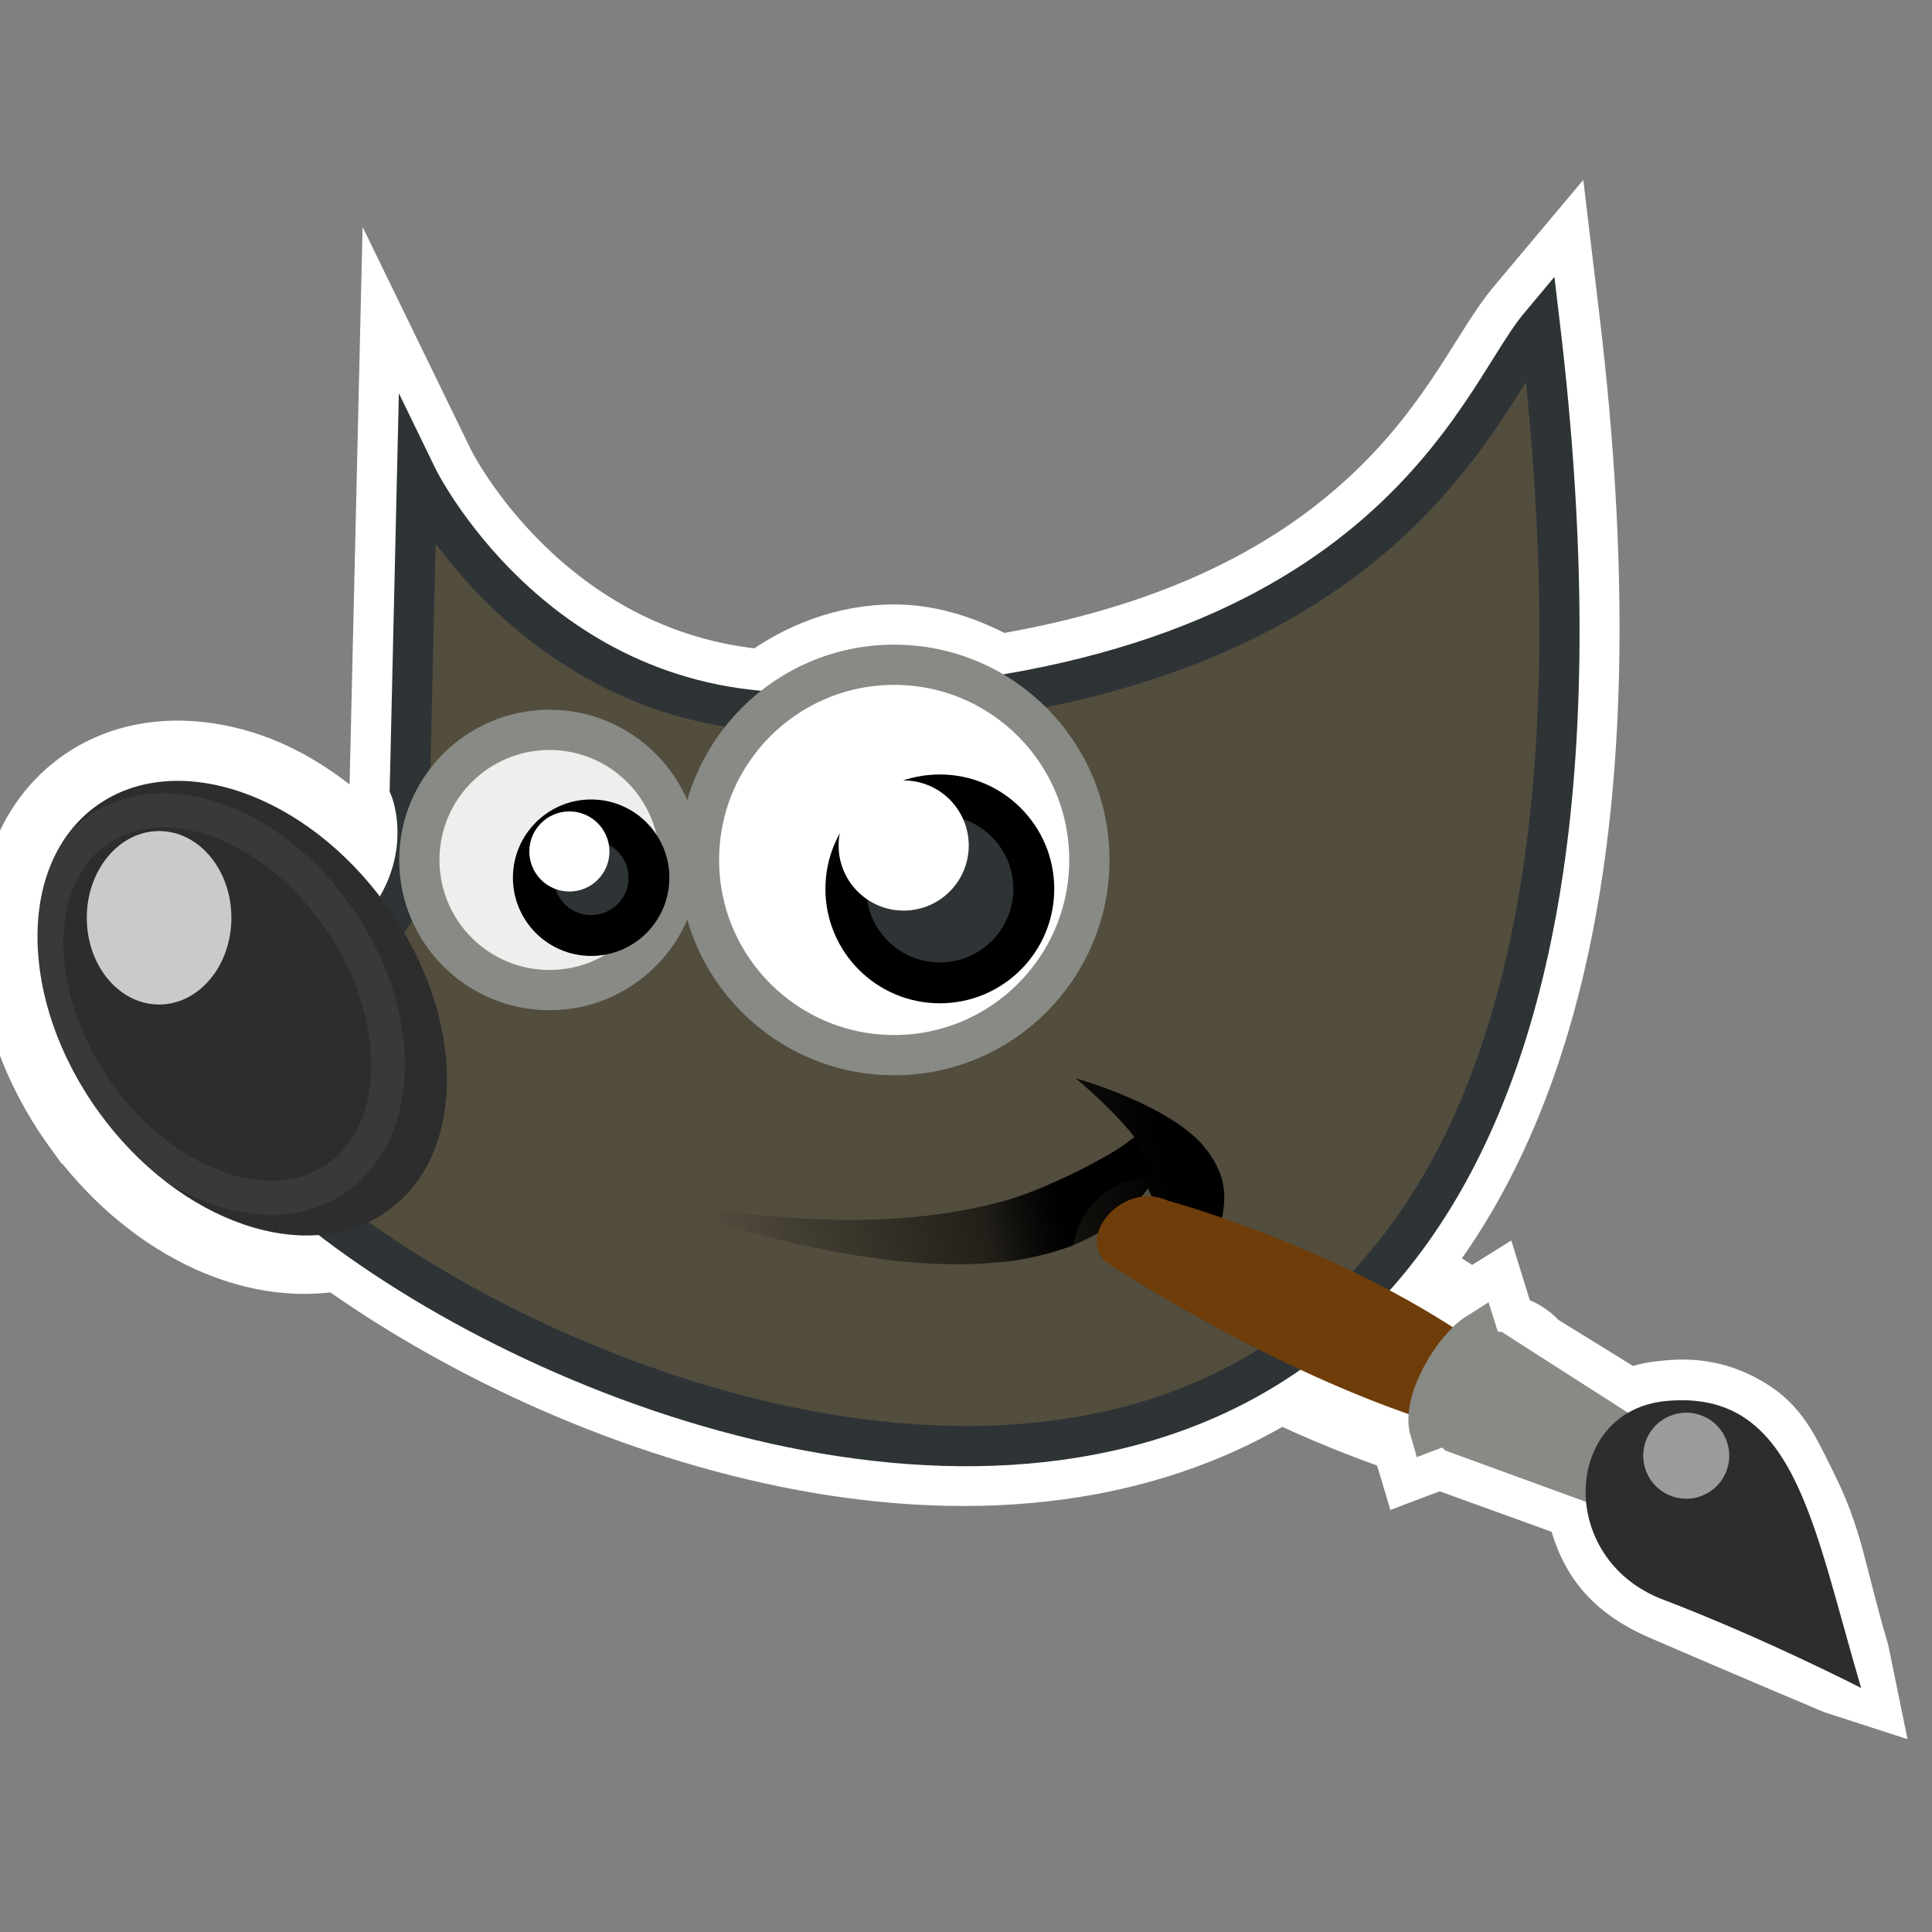 <?xml version="1.0" encoding="UTF-8" standalone="no"?>
<svg
   xmlns:osb="http://www.openswatchbook.org/uri/2009/osb"
   xmlns:dc="http://purl.org/dc/elements/1.1/"
   xmlns:cc="http://creativecommons.org/ns#"
   xmlns:rdf="http://www.w3.org/1999/02/22-rdf-syntax-ns#"
   xmlns:svg="http://www.w3.org/2000/svg"
   xmlns="http://www.w3.org/2000/svg"
   xmlns:xlink="http://www.w3.org/1999/xlink"
   xmlns:sodipodi="http://sodipodi.sourceforge.net/DTD/sodipodi-0.dtd"
   xmlns:inkscape="http://www.inkscape.org/namespaces/inkscape"
   version="1.1"
   width="16"
   height="16"
   id="svg2"
   viewBox="0 0 16 16"
   inkscape:version="0.92.4 (unknown)"
   sodipodi:docname="gimp-wilber-outline.svg">
  <rect x="0" y="0" width="16" height="16" fill="#808080" stroke="none"/>
  <sodipodi:namedview
     pagecolor="#ffffff"
     bordercolor="#666666"
     borderopacity="1"
     objecttolerance="10"
     gridtolerance="10"
     guidetolerance="10"
     inkscape:pageopacity="0"
     inkscape:pageshadow="2"
     inkscape:window-width="1375"
     inkscape:window-height="786"
     id="namedview1718"
     showgrid="false"
     inkscape:zoom="32"
     inkscape:cx="11.422458"
     inkscape:cy="4.9488238"
     inkscape:window-x="65"
     inkscape:window-y="24"
     inkscape:window-maximized="1"
     inkscape:current-layer="svg2" />
  <defs
     id="defs7386">
    <linearGradient
       id="linearGradient8340">
      <stop
         stop-opacity="0.796"
         stop-color="#ffffff"
         id="stop8342" />
      <stop
         stop-opacity="0.216"
         stop-color="#ffffff"
         offset="1"
         id="stop8344" />
    </linearGradient>
    <linearGradient
       id="linearGradient3204-1">
      <stop
         id="stop3206" />
      <stop
         stop-opacity="0"
         id="stop3208"
         offset="1" />
    </linearGradient>
    <linearGradient
       id="linearGradient6500">
      <stop
         stop-color="#857c63"
         id="stop6502" />
      <stop
         stop-color="#221f19"
         id="stop6504"
         offset="1" />
    </linearGradient>
    <linearGradient
       id="linearGradient6468">
      <stop
         stop-color="#ffffff"
         id="stop6470" />
      <stop
         stop-color="#b9b9b0"
         id="stop6472"
         offset="1" />
    </linearGradient>
    <linearGradient
       id="linearGradient8542">
      <stop
         stop-color="#5b676b"
         id="stop8544" />
      <stop
         stop-color="#141718"
         id="stop8546"
         offset="1" />
    </linearGradient>
    <linearGradient
       gradientTransform="matrix(0,-735328.32,170712.69,0,2464326300,577972450)"
       osb:paint="solid"
       id="linearGradient19282">
      <stop
         stop-color="#b4b4b4"
         id="stop19284" />
    </linearGradient>
    <linearGradient
       id="linearGradient6939">
      <stop
         stop-color="#bdbdbd"
         id="stop6941" />
      <stop
         stop-color="#e2e2e2"
         offset="0.333"
         id="stop6947" />
      <stop
         stop-color="#a3a3a3"
         id="stop6949"
         offset="0.667" />
      <stop
         stop-color="#dddddd"
         id="stop6943"
         offset="1" />
    </linearGradient>
    <linearGradient
       id="linearGradient6963">
      <stop
         stop-color="#696969"
         id="stop6965" />
      <stop
         id="stop6967"
         offset="1" />
    </linearGradient>
    <linearGradient
       osb:paint="gradient"
       x1="231.55"
       x2="320.7"
       gradientUnits="userSpaceOnUse"
       id="linearGradient6057"
       gradientTransform="matrix(0.015,0,0,0.015,2.969,1037.326)">
      <stop
         stop-color="#a11f7c"
         id="stop6053" />
      <stop
         stop-opacity="0.984"
         stop-color="#541f31"
         offset="1"
         id="stop6055" />
    </linearGradient>
    <linearGradient
       id="linearGradient6951">
      <stop
         stop-color="#6e3d09"
         id="stop6953" />
      <stop
         stop-color="#ea8113"
         offset="0.242"
         id="stop6959" />
      <stop
         stop-color="#5c3307"
         id="stop6961"
         offset="0.621" />
      <stop
         stop-color="#e07c12"
         id="stop6955"
         offset="1" />
    </linearGradient>
    <radialGradient
       r="19.229"
       cy="22.3"
       cx="18.558"
       gradientTransform="matrix(1.773,0,0,1.297,-16.34,-6.616)"
       gradientUnits="userSpaceOnUse"
       id="radialGradient8677-6"
       xlink:href="#linearGradient6500" />
    <radialGradient
       r="4.831"
       cy="25.271"
       cx="6.024"
       gradientTransform="matrix(0.916,0.093,-0.109,1.069,3.254,-3.029)"
       gradientUnits="userSpaceOnUse"
       id="radialGradient8681-2"
       xlink:href="#linearGradient8542" />
    <radialGradient
       r="3.515"
       cy="19.598"
       cx="69.473"
       gradientTransform="matrix(1.318,0,0,1.318,-22.126,-6.242)"
       gradientUnits="userSpaceOnUse"
       id="radialGradient8683-6"
       xlink:href="#linearGradient6468" />
    <radialGradient
       r="7.579"
       cy="35.357"
       cx="15.415"
       gradientTransform="matrix(1.573,0,0,1.533,-55.367,-21.358)"
       gradientUnits="userSpaceOnUse"
       id="radialGradient8947-5"
       xlink:href="#linearGradient6963" />
    <linearGradient
       y2="30.293"
       x2="21.213"
       y1="28.083"
       x1="32.35"
       gradientTransform="translate(-3.837,0.346)"
       gradientUnits="userSpaceOnUse"
       id="linearGradient8978"
       xlink:href="#linearGradient3204-1" />
    <linearGradient
       y2="46.986"
       x2="39.525"
       y1="19.111"
       x1="14.969"
       gradientUnits="userSpaceOnUse"
       id="linearGradient8980"
       xlink:href="#linearGradient8340" />
    <linearGradient
       y2="11.182"
       x2="27.754"
       y1="19.24"
       x1="37.018"
       gradientTransform="translate(-49.305,1.878)"
       gradientUnits="userSpaceOnUse"
       id="linearGradient8982"
       xlink:href="#linearGradient6951" />
    <linearGradient
       y2="33.439"
       x2="23.109"
       y1="30.001"
       x1="19.395"
       gradientTransform="translate(-46.407,-1.803)"
       gradientUnits="userSpaceOnUse"
       id="linearGradient8984"
       xlink:href="#linearGradient6939" />
    <linearGradient
       y2="42.282"
       x2="7.752"
       y1="37.752"
       x1="13.236"
       gradientTransform="matrix(0.755,0.395,-0.395,0.755,-25.912,6.533)"
       gradientUnits="userSpaceOnUse"
       id="linearGradient8986"
       xlink:href="#linearGradient8340" />
    <linearGradient
       y2="30.985"
       x2="24.329"
       y1="30.543"
       x1="26.163"
       gradientUnits="userSpaceOnUse"
       id="linearGradient8988"
       xlink:href="#linearGradient3204-1" />
    <linearGradient
       y2="456.646"
       x2="241.943"
       y1="455.616"
       x1="238.072"
       gradientTransform="matrix(0.841,0,0,0.846,98.402,176.925)"
       gradientUnits="userSpaceOnUse"
       id="linearGradient8990"
       xlink:href="#linearGradient8340" />
    <linearGradient
       osb:paint="solid"
       id="linearGradient5487">
      <stop
         id="stop5485"
         offset="0"
         style="stop-color:#888a85;stop-opacity:1;" />
    </linearGradient>
  </defs>
  <g
     style="display:inline"
     transform="translate(8.551,-168.924)"
     id="stock">
    <g
       id="gimp-wilber-outline"
       transform="translate(-8.551,-867.438)">
      <rect
         style="color:#000000;clip-rule:nonzero;display:inline;overflow:visible;visibility:visible;opacity:0;isolation:auto;mix-blend-mode:normal;color-interpolation:sRGB;color-interpolation-filters:linearRGB;solid-color:#000000;solid-opacity:1;fill:none;fill-opacity:1;fill-rule:nonzero;stroke:#000000;stroke-width:0.416;stroke-linecap:round;stroke-linejoin:miter;stroke-miterlimit:4;stroke-dasharray:none;stroke-dashoffset:0;stroke-opacity:1;color-rendering:auto;image-rendering:auto;shape-rendering:auto;text-rendering:auto;enable-background:accumulate"
         id="rect4002-29"
         width="15.584"
         height="15.584"
         x="0.208"
         y="1036.57" />
      <g
         id="gimp-wilber-outline-48-0"
         transform="matrix(0.333,0,0,0.333,-189.327,951.402)">
        <g
           id="gimp-wilber-outline-0"
           transform="matrix(1.017,0,0,1.017,568.371,254.314)">
          <path
             d="m 38.186,7.579 -0.73,0.87 c -0.785,0.936 -1.513,2.684 -3.339,4.476 -1.818,1.785 -4.67,3.58 -9.544,4.386 -0.779,-0.435 -1.633,-0.738 -2.528,-0.74 h -0.002 c -1.148,0.002 -2.242,0.416 -3.153,1.107 -5.631,-0.456 -8.073,-5.425 -8.073,-5.425 l -0.886,-1.821 -0.227,9.731 0.04,0.098 c 0,0 0.173,0.859 -0.181,1.915 C 8.589,21.012 7.434,20.122 6.218,19.707 4.825,19.233 3.365,19.306 2.243,20.115 1.121,20.924 0.589,22.287 0.6,23.759 c 0.011,1.472 0.546,3.082 1.587,4.524 h 0.002 c 1.642,2.271 4.134,3.536 6.309,3.095 2.855,2.066 6.807,3.977 10.97,4.824 4.136,0.841 8.468,0.607 12.007,-1.614 0.997,0.476 2.079,0.925 3.183,1.297 0.004,0.016 7.24e-4,0.027 0.006,0.044 l 0.152,0.509 0.619,-0.234 0.075,0.073 3.429,1.239 c 0.242,1.136 0.695,1.89 1.985,2.446 2.44,1.052 4.204,1.792 4.204,1.792 l 0.392,0.127 -0.125,-0.611 C 44.8,39.254 44.787,38.542 44.092,37.167 43.744,36.479 43.511,35.91 42.914,35.521 c -0.597,-0.39 -1.221,-0.541 -1.95,-0.465 -0.429,0.045 -0.622,0.065 -0.982,0.317 L 37.679,33.884 c 0.035,0.047 0.074,0.091 0.102,0.144 l -0.171,-0.188 0.069,0.044 C 37.507,33.652 37.258,33.495 36.976,33.432 l 0.04,0.027 -0.152,-0.05 c -0.021,-0.003 -0.04,-0.01 -0.061,-0.012 l -0.002,-0.008 0.063,0.019 c 0.038,0.005 0.074,0.015 0.111,0.023 l -0.081,-0.05 -0.1,-0.01 -0.223,-0.719 -0.501,0.313 C 35.513,32.601 34.95,32.273 34.386,31.97 37.886,27.795 39.729,20.571 38.321,8.709 Z"
             id="path4376-7"
             mix-blend-mode="normal"
             isolation="auto"
             stroke-miterlimit="10"
             style="color:#000000;white-space:normal;isolation:auto;mix-blend-mode:normal;color-interpolation:sRGB;color-interpolation-filters:linearRGB;solid-color:#000000;solid-opacity:1;fill:#ffffff;fill-rule:evenodd;stroke:#ffffff;stroke-width:1.967;stroke-miterlimit:10;color-rendering:auto;image-rendering:auto;shape-rendering:auto"
             inkscape:connector-curvature="0" />
          <path
             d="m 10.374,12.468 c 0,0 2.875,5.928 9.599,5.76 C 34.066,17.875 36.309,10.583 37.833,8.766 42.895,51.418 6.014,33.362 4.718,26.256 11.965,24.135 10.198,20.069 10.198,20.069 Z"
             id="path8887-4-0"
             stroke-miterlimit="10"
             style="color:#000000;fill:#534d3e;fill-rule:evenodd;stroke:#2e3436;stroke-width:0.984;stroke-miterlimit:10;fill-opacity:1"
             inkscape:connector-curvature="0" />
          <path
             d="m 15.738,30.066 c 6.739,1.348 10.171,0.098 12.179,-1.453 -0.53,-0.685 -1.436,-1.436 -1.436,-1.436 0,0 2.353,0.654 3.182,1.724 0.826,1.067 0.307,1.724 0.091,3.088 -0.481,-1.199 -1.38,-1.648 -1.502,-2.124 -1.806,2.497 -6.306,2.393 -12.514,0.201 z"
             id="path8889-5-0"
             stroke-miterlimit="10"
             style="color:#000000;fill:url(#linearGradient8978);fill-rule:evenodd;stroke-miterlimit:10"
             inkscape:connector-curvature="0" />
          <path
             transform="translate(-18.935,0.611)"
             id="path8891-0-2"
             d="m 55.982,11.465 c -0.56,0.934 -1.401,2.057 -2.693,3.131 -2.627,2.184 -7.038,4.184 -14.27,4.365 -4.227,0.105 -6.952,-1.956 -8.625,-3.775 l -0.104,4.484 c 0.135,0.418 0.393,1.395 -0.088,2.723 -0.517,1.426 -2.163,2.867 -4.971,3.975 0.249,0.523 0.482,1.073 1.24,1.814 1.028,1.005 2.478,2.082 4.178,3.057 3.399,1.949 7.805,3.489 11.91,3.559 4.105,0.07 7.837,-1.225 10.418,-4.99 2.383,-3.477 3.695,-9.381 3.004,-18.342 z"
             stroke-miterlimit="10"
             xlink:href="##path4323"
             style="color:#000000;opacity:0.185;fill:none;fill-rule:evenodd;stroke:none;stroke-width:0.984;stroke-miterlimit:10;fill-opacity:1"
             inkscape:connector-curvature="0" />
          <ellipse
             id="path8893-9-8"
             transform="rotate(-35.808,3.363,26.345)"
             cx="6.099"
             cy="27.229"
             rx="4.331"
             ry="6.099"
             stroke-miterlimit="10"
             style="color:#000000;fill:#2d2d2d;fill-rule:evenodd;stroke:none;stroke-width:0.984;stroke-miterlimit:10;fill-opacity:1" />
          <ellipse
             id="path8897-0-4"
             cx="4.066"
             cy="23.251"
             rx="1.768"
             ry="2.121"
             stroke-miterlimit="10"
             style="color:#000000;fill:#ffffff;fill-rule:evenodd;stroke-miterlimit:10" />
          <circle
             id="path8899-0-5"
             transform="translate(-55.861)"
             cx="69.473"
             cy="21.837"
             r="3.182"
             stroke-miterlimit="10"
             style="color:#000000;fill:#eeeeec;fill-rule:evenodd;stroke:#888a85;stroke-width:0.984;stroke-miterlimit:10" />
          <circle
             transform="matrix(1.5,0,0,1.5,-82.168,-10.919)"
             id="path8901-1-1"
             cx="69.473"
             cy="21.837"
             r="3.182"
             stroke-miterlimit="10"
             style="color:#000000;fill:#ffffff;fill-rule:evenodd;stroke:#888a85;stroke-width:0.656;stroke-miterlimit:10;fill-opacity:1" />
          <circle
             id="path8903-1-5"
             transform="translate(1.414,0.707)"
             cx="21.744"
             cy="21.837"
             r="2.298"
             stroke-miterlimit="10"
             style="color:#000000;fill:#2e3436;fill-rule:evenodd;stroke:#000000;stroke-miterlimit:10" />
          <circle
             id="path8905-9-1"
             transform="matrix(0.9,0,0,0.9,3.023,2.626)"
             cx="21.39"
             cy="20.953"
             r="1.768"
             stroke-miterlimit="10"
             style="color:#000000;fill:#ffffff;fill-rule:evenodd;stroke-miterlimit:10" />
          <circle
             id="path8907-0-9"
             transform="matrix(0.615,0,0,0.615,1.259,8.841)"
             cx="21.744"
             cy="21.837"
             r="2.298"
             stroke-miterlimit="10"
             style="color:#000000;fill:#2e3436;fill-rule:evenodd;stroke:#000000;stroke-width:1.625;stroke-miterlimit:10" />
          <circle
             transform="matrix(0.554,0,0,0.554,2.249,10.021)"
             id="path8909-4-4"
             cx="21.39"
             cy="20.953"
             r="1.768"
             stroke-miterlimit="10"
             style="color:#000000;fill:#ffffff;fill-rule:evenodd;stroke-miterlimit:10" />
          <g
             id="g8911-5-1"
             transform="matrix(-0.115,-0.39,0.39,-0.115,23.793,29.321)">
            <path
               id="path8913-7-6"
               d="m -23.364,23.568 3.71,3.469 c 8.347,-6.381 14.195,-15.936 14.195,-15.936 1.976,-2.242 -0.466,-5.972 -2.514,-4.619 0,0 -9.722,8.173 -15.391,17.086 z"
               style="color:#000000;fill:#6e3d09;stroke:none;stroke-width:2.42;stroke-linecap:round;fill-opacity:1"
               inkscape:connector-curvature="0" />
            <path
               id="path8915-9-4"
               d="m -30.45,32.814 2.246,1.934 8.493,-7.367 0.275,-0.706 1.094,-0.018 c -0.438,-1.562 -2.942,-4.383 -4.817,-4.383 l 0.082,1.09 -0.67,0.38 -6.704,9.07 z"
               style="color:#000000;fill:#888a85;stroke:#888a85;stroke-width:2.42;stroke-linecap:round;fill-opacity:1"
               inkscape:connector-curvature="0" />
            <path
               id="path8917-1-2"
               d="m -23.801,28.377 -4.365,5.266"
               style="color:#000000;fill:none;stroke:none;stroke-width:2.46;stroke-linecap:round;stroke-linejoin:round"
               inkscape:connector-curvature="0" />
            <path
               id="path8919-0-6"
               d="m -45.341,42.77 c 10.444,0 18.37,1.244 19.871,-6.355 1.209,-6.123 -7.211,-9.057 -11.383,-3.591 -4.019,5.266 -8.488,9.946 -8.488,9.946 z"
               style="color:#000000;fill:#2d2d2d;stroke-width:0.2;stroke-linecap:round;fill-opacity:1"
               inkscape:connector-curvature="0" />
            <circle
               transform="matrix(2.07,0,0,2.07,-44.75,-41.51)"
               id="path8921-3-6"
               cx="7.625"
               cy="37.75"
               r="1.25"
               style="color:#000000;opacity:0.528;fill:#ffffff;stroke-linecap:round" />
            <circle
               id="path8923-3-2"
               transform="matrix(1.397,0,0,1.397,-32.055,-25.877)"
               cx="7.625"
               cy="37.75"
               r="1.25"
               style="color:#000000;fill:none;stroke-linecap:round" />
            <path
               id="path8925-0-3"
               d="m -38.544,40.909 c 0,0 3.722,0.094 6.117,-1.412 0.847,-0.533 1.516,0.65 0.494,1.087 -2.207,0.945 -6.61,0.325 -6.61,0.325 z"
               style="color:#000000;opacity:0.428;fill:none;stroke-linecap:round"
               inkscape:connector-curvature="0" />
          </g>
          <path
             d="m 23.003,31.737 c 1.497,0.143 2.85,-0.272 3.412,-0.474 0.098,-0.555 0.537,-1.621 2.046,-1.691 l -0.53,-0.928 c 0,0 -1.967,1.348 -4.066,1.746 z"
             id="path8927-9-6"
             stroke-miterlimit="10"
             style="color:#000000;fill:url(#linearGradient8988);fill-rule:evenodd;stroke-miterlimit:10"
             inkscape:connector-curvature="0" />
        </g>
        <ellipse
           id="path8893-8-0-1"
           transform="matrix(0.807,-0.59,0.575,0.818,0,0)"
           cx="308.626"
           cy="565.03"
           rx="3.703"
           ry="5.248"
           stroke-miterlimit="10"
           style="color:#000000;opacity:0.25;fill:#2d2d2d;fill-rule:evenodd;stroke:url(#linearGradient8990);stroke-width:0.844;stroke-miterlimit:10" />
      </g>
    </g>
  </g>
</svg>
